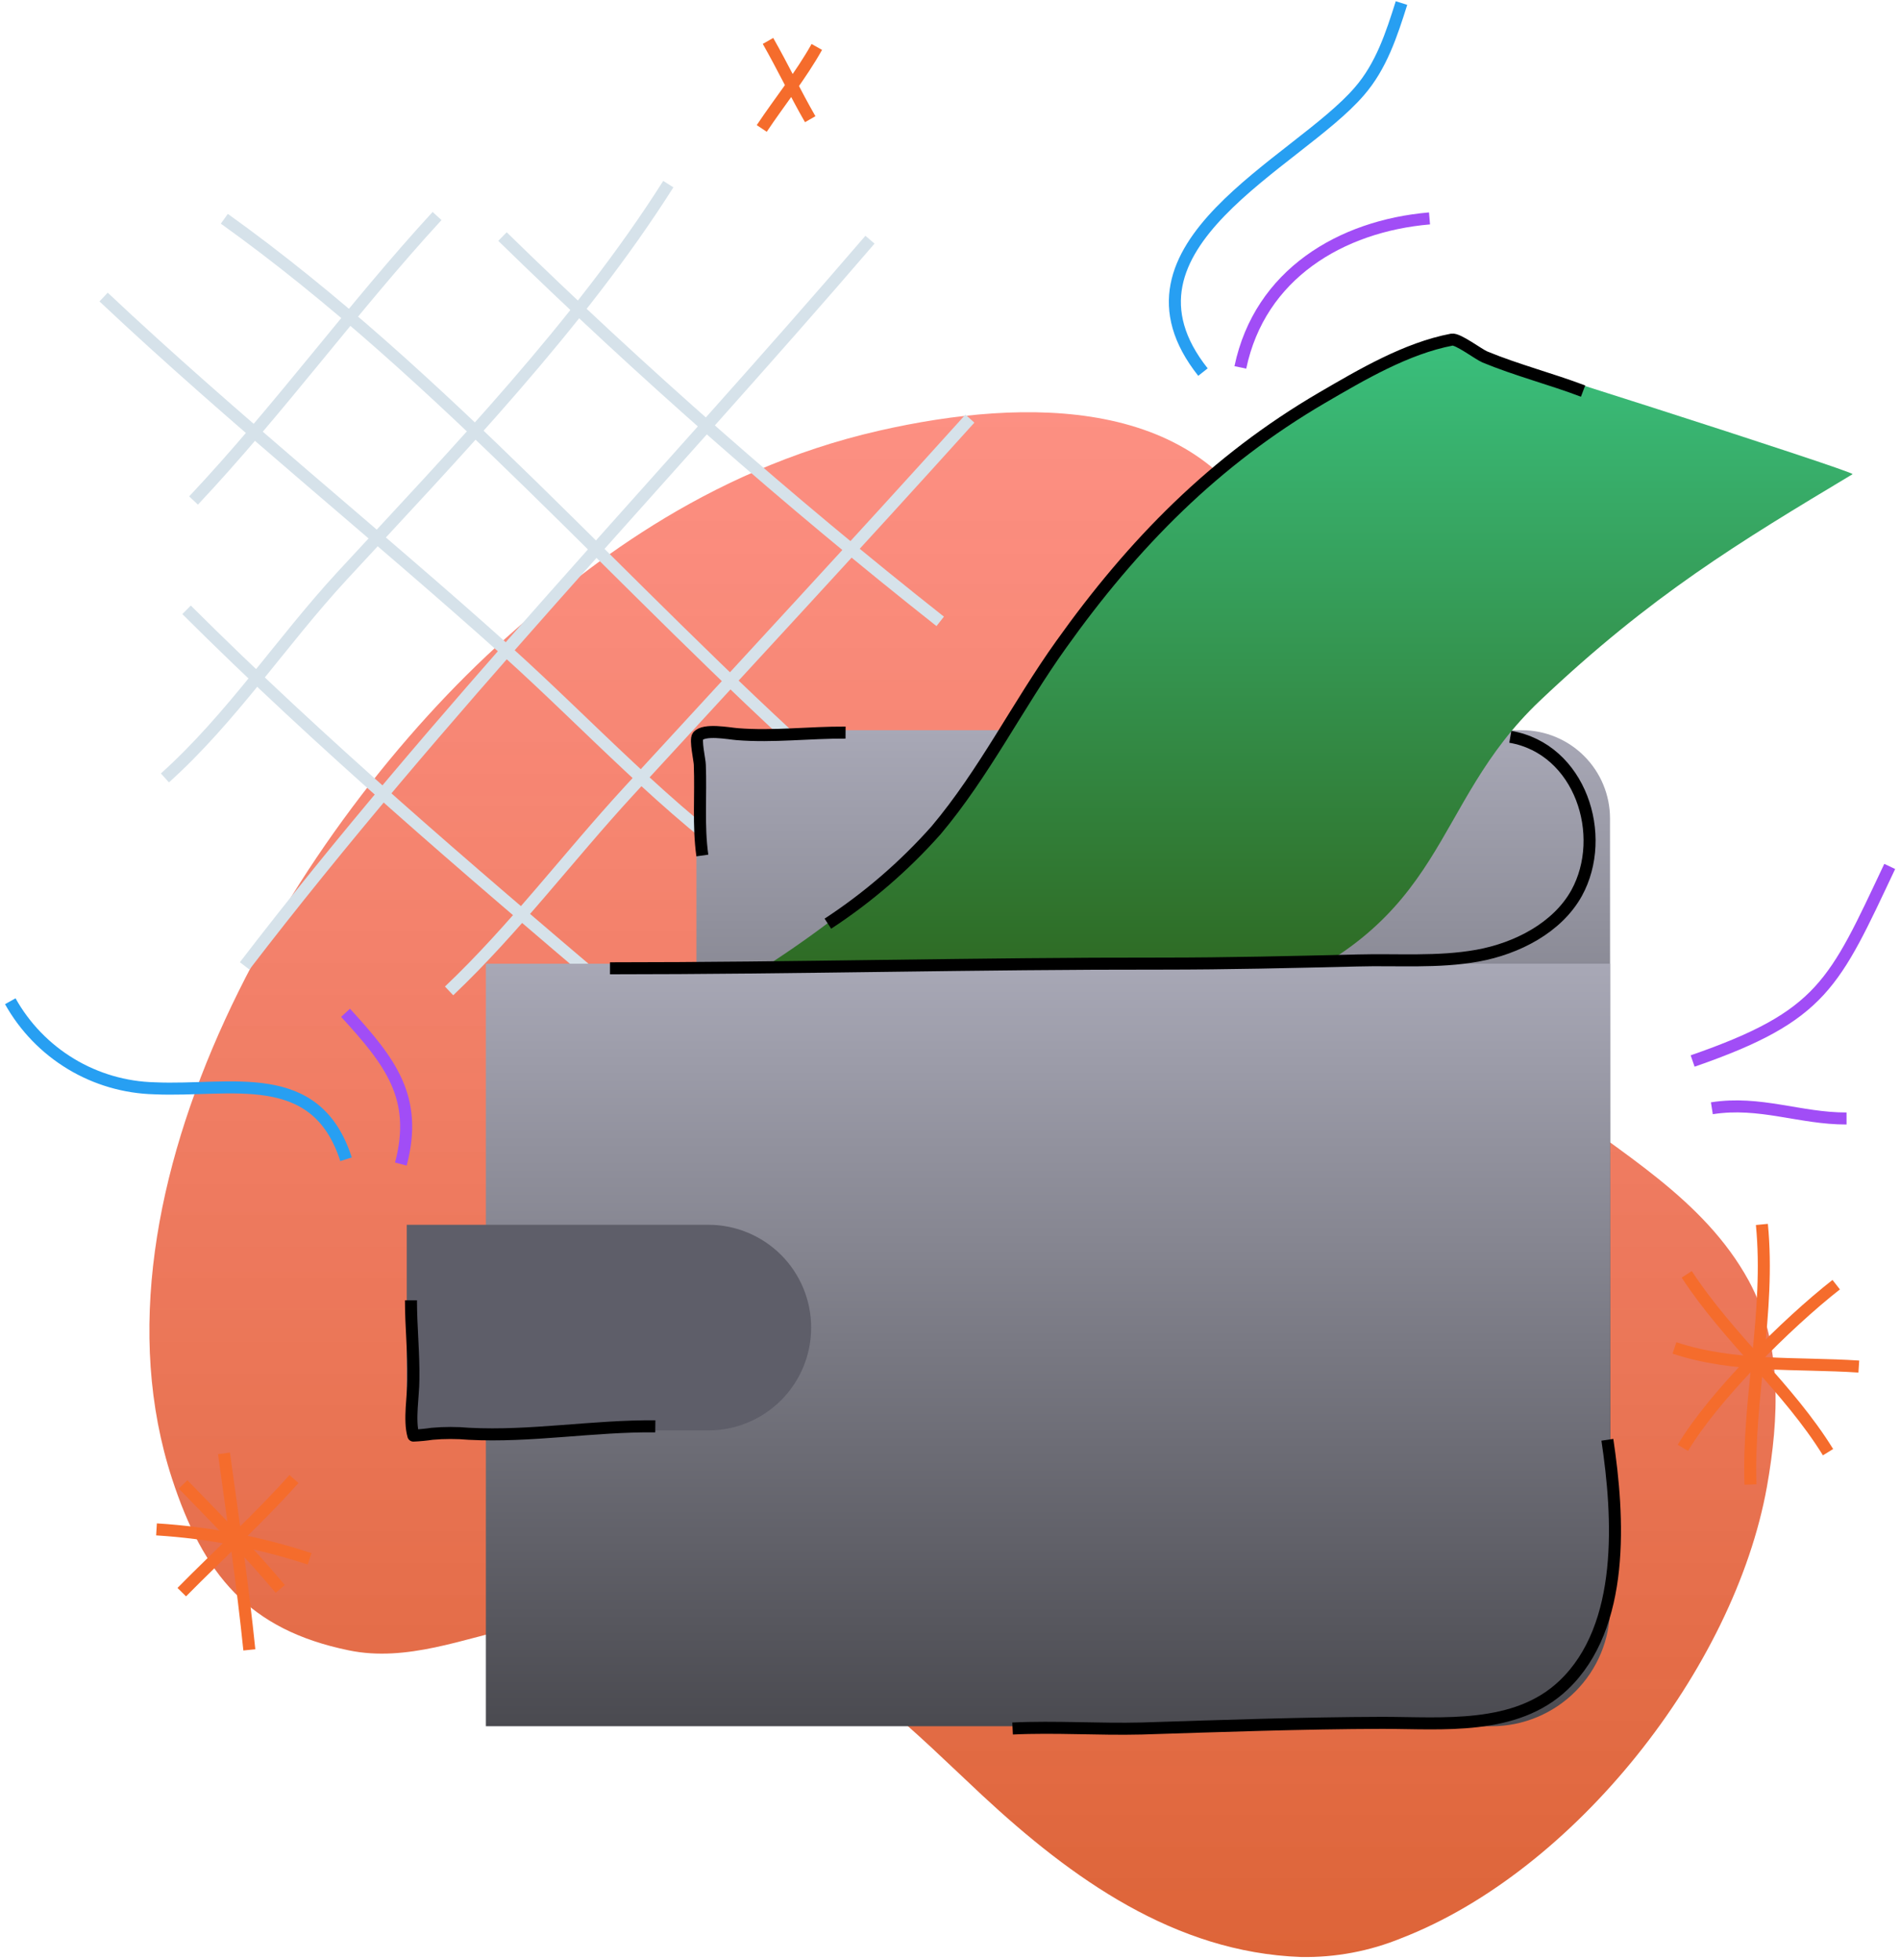 <svg width="158" height="163" viewBox="0 0 158 163" fill="none" xmlns="http://www.w3.org/2000/svg">
<path fill-rule="evenodd" clip-rule="evenodd" d="M73.155 35.803C58.405 39.153 48.155 47.613 42.075 53.053C24.655 68.603 6.445 98.883 14.305 122.963C16.915 130.963 20.685 135.533 29.005 137.243C33.825 138.243 38.585 136.243 43.255 135.243C49.135 134.043 57.015 133.873 62.805 135.633C70.205 137.883 76.185 144.183 81.685 149.303C89.125 156.213 97.685 162.363 108.185 162.743C111.05 162.795 113.895 162.261 116.545 161.173C130.915 155.603 144.215 138.783 146.935 123.633C147.935 117.983 148.265 111.713 145.415 106.493C141.665 99.643 134.655 95.843 128.735 91.193C123.577 87.064 119.058 82.194 115.325 76.743C111.781 71.36 109.397 65.298 108.325 58.943C107.515 54.403 107.515 49.403 105.515 45.153C100.005 32.933 85.345 33.033 73.155 35.803Z" fill="url(#paint0_linear_1066_16841)"/>
<path d="M8.615 24.703C19.445 34.903 31.105 44.233 42.165 54.173C48.945 60.273 55.545 67.503 63.085 72.673" stroke="#D6E2EA" stroke-linejoin="round"/>
<path d="M18.655 18.193C36.815 31.193 51.975 49.073 68.655 64.003" stroke="#D6E2EA" stroke-linejoin="round"/>
<path d="M16.095 41.623C23.225 34.043 29.305 25.623 36.345 17.963" stroke="#D6E2EA" stroke-linejoin="round"/>
<path d="M15.515 50.713C26.685 61.853 38.815 72.213 50.835 82.413" stroke="#D6E2EA" stroke-linejoin="round"/>
<path d="M41.785 19.673C53.351 30.968 65.501 41.65 78.185 51.673" stroke="#D6E2EA" stroke-linejoin="round"/>
<path d="M13.715 64.692C19.275 59.693 23.395 53.362 28.445 47.892C37.825 37.733 48.145 27.043 55.575 15.312" stroke="#D6E2EA" stroke-linejoin="round"/>
<path d="M20.345 80.323C36.455 59.323 55.105 40.013 72.345 19.933" stroke="#D6E2EA" stroke-linejoin="round"/>
<path d="M37.345 82.403C42.745 77.282 47.235 71.282 52.265 65.812C61.745 55.492 71.265 45.233 80.655 34.812" stroke="#D6E2EA" stroke-linejoin="round"/>
<path d="M28.775 96.403C26.265 88.603 19.175 90.793 12.855 90.503C10.398 90.443 7.999 89.744 5.895 88.474C3.791 87.204 2.054 85.408 0.855 83.263" stroke="#279FF2" stroke-linejoin="round"/>
<path d="M100.035 30.943C91.725 20.453 107.865 13.613 113.035 7.603C114.865 5.503 115.725 2.853 116.545 0.253" stroke="#279FF2" stroke-linejoin="round"/>
<path d="M103.145 30.553C104.765 22.813 111.505 18.793 118.875 18.163" stroke="#A14DF6" stroke-linejoin="round"/>
<path d="M140.755 88.233C151.575 84.483 152.525 81.833 157.145 72.053" stroke="#A14DF6" stroke-linejoin="round"/>
<path d="M33.335 96.803C34.795 91.273 32.465 88.303 28.735 84.223" stroke="#A14DF6" stroke-linejoin="round"/>
<path d="M142.355 92.163C146.355 91.533 149.685 93.023 153.555 93.013" stroke="#A14DF6" stroke-linejoin="round"/>
<path d="M63.865 3.403C65.085 5.543 66.145 7.773 67.375 9.913" stroke="#F56C2C" stroke-linejoin="round"/>
<path d="M67.925 3.903C66.575 6.313 64.865 8.403 63.345 10.683" stroke="#F56C2C" stroke-linejoin="round"/>
<path d="M13.015 127.183C17.346 127.452 21.624 128.275 25.745 129.633" stroke="#F56C2C" stroke-linejoin="round"/>
<path d="M18.625 120.863C19.375 126.293 20.175 131.753 20.735 137.203" stroke="#F56C2C" stroke-linejoin="round"/>
<path d="M23.305 132.133C20.795 129.133 17.955 126.253 15.225 123.443" stroke="#F56C2C" stroke-linejoin="round"/>
<path d="M15.115 132.403C18.255 129.213 21.495 126.313 24.445 122.993" stroke="#F56C2C" stroke-linejoin="round"/>
<path fill-rule="evenodd" clip-rule="evenodd" d="M133.885 68.063C133.885 66.116 133.112 64.249 131.735 62.873C130.359 61.496 128.492 60.723 126.545 60.723H57.915V124.133H133.915L133.885 68.063Z" fill="url(#paint1_linear_1066_16841)"/>
<path fill-rule="evenodd" clip-rule="evenodd" d="M104.365 82.933C120.705 76.643 118.785 67.063 128.055 58.273C137.325 49.483 144.605 45.103 154.055 39.433C154.355 39.243 120.575 28.433 120.175 28.543C102.905 34.403 96.515 42.653 89.715 51.263C82.915 59.873 81.715 68.983 62.645 81.023C62.645 81.023 104.175 83.013 104.365 82.933Z" fill="url(#paint2_linear_1066_16841)"/>
<path fill-rule="evenodd" clip-rule="evenodd" d="M133.885 80.143H40.405V143.553H124.035C126.647 143.553 129.153 142.515 131 140.668C132.847 138.82 133.885 136.315 133.885 133.703V80.143Z" fill="url(#paint3_linear_1066_16841)"/>
<path fill-rule="evenodd" clip-rule="evenodd" d="M67.455 110.403C67.455 108.135 66.554 105.96 64.951 104.357C63.347 102.753 61.173 101.853 58.905 101.853H33.825V118.953H58.905C61.173 118.953 63.347 118.052 64.951 116.448C66.554 114.845 67.455 112.67 67.455 110.403Z" fill="#5E5E69"/>
<path d="M146.515 101.823C147.225 109.143 145.325 116.233 145.565 123.453" stroke="#F56C2C" stroke-linejoin="round"/>
<path d="M139.245 112.093C144.185 113.743 149.445 113.303 154.575 113.643" stroke="#F56C2C" stroke-linejoin="round"/>
<path d="M140.265 105.973C143.705 111.253 148.725 115.433 152.015 120.763" stroke="#F56C2C" stroke-linejoin="round"/>
<path d="M139.945 120.403C142.475 116.143 148.595 110.043 152.695 106.833" stroke="#F56C2C" stroke-linejoin="round"/>
<path d="M50.725 80.523C66.045 80.523 81.355 80.113 96.675 80.133C102.085 80.133 107.475 80.003 112.865 79.873C116.195 79.783 119.595 80.063 122.865 79.473C126.135 78.883 129.505 77.153 131.105 74.273C133.745 69.483 131.415 62.273 125.595 61.273" stroke="black" stroke-linejoin="round"/>
<path d="M58.405 71.143C58.055 68.633 58.295 66.143 58.195 63.603C58.195 63.243 57.795 61.513 58.035 61.223C58.565 60.593 60.575 60.993 61.315 61.053C64.315 61.293 67.315 60.903 70.315 60.923" stroke="black" stroke-linejoin="round"/>
<path d="M68.845 76.813C72.175 74.632 75.202 72.019 77.845 69.043C81.845 64.293 84.635 58.643 88.245 53.593C94.245 45.173 100.995 38.303 109.945 33.073C113.225 31.163 116.945 28.963 120.735 28.243C121.235 28.153 122.935 29.453 123.475 29.683C126.135 30.783 128.955 31.503 131.645 32.523" stroke="black" stroke-linejoin="round"/>
<path d="M84.205 143.742C87.785 143.572 91.365 143.832 94.945 143.742C101.595 143.532 108.245 143.292 114.945 143.272C119.945 143.272 126.025 143.932 130.015 140.142C135.185 135.242 134.625 126.142 133.665 119.732" stroke="black" stroke-linejoin="round"/>
<path d="M34.175 108.133C34.175 110.333 34.415 112.543 34.375 114.743C34.375 116.083 34.005 118.093 34.375 119.383C34.897 119.361 35.418 119.311 35.935 119.233C36.953 119.143 37.977 119.143 38.995 119.233C44.155 119.503 49.325 118.563 54.495 118.613" stroke="black" stroke-linejoin="round"/>
<defs>
<linearGradient id="paint0_linear_1066_16841" x1="80.039" y1="34.279" x2="80.039" y2="162.746" gradientUnits="userSpaceOnUse">
<stop stop-color="#FC7565" stop-opacity="0.808"/>
<stop offset="1" stop-color="#DD6438"/>
</linearGradient>
<linearGradient id="paint1_linear_1066_16841" x1="95.915" y1="60.723" x2="95.915" y2="124.133" gradientUnits="userSpaceOnUse">
<stop stop-color="#A8A8B6"/>
<stop offset="1" stop-color="#4A4A50"/>
</linearGradient>
<linearGradient id="paint2_linear_1066_16841" x1="108.351" y1="28.542" x2="108.351" y2="82.935" gradientUnits="userSpaceOnUse">
<stop stop-color="#3ABF7C"/>
<stop offset="1" stop-color="#2E6720"/>
</linearGradient>
<linearGradient id="paint3_linear_1066_16841" x1="87.145" y1="80.143" x2="87.145" y2="143.553" gradientUnits="userSpaceOnUse">
<stop stop-color="#A8A8B6"/>
<stop offset="1" stop-color="#4A4A50"/>
</linearGradient>
</defs>
</svg>
